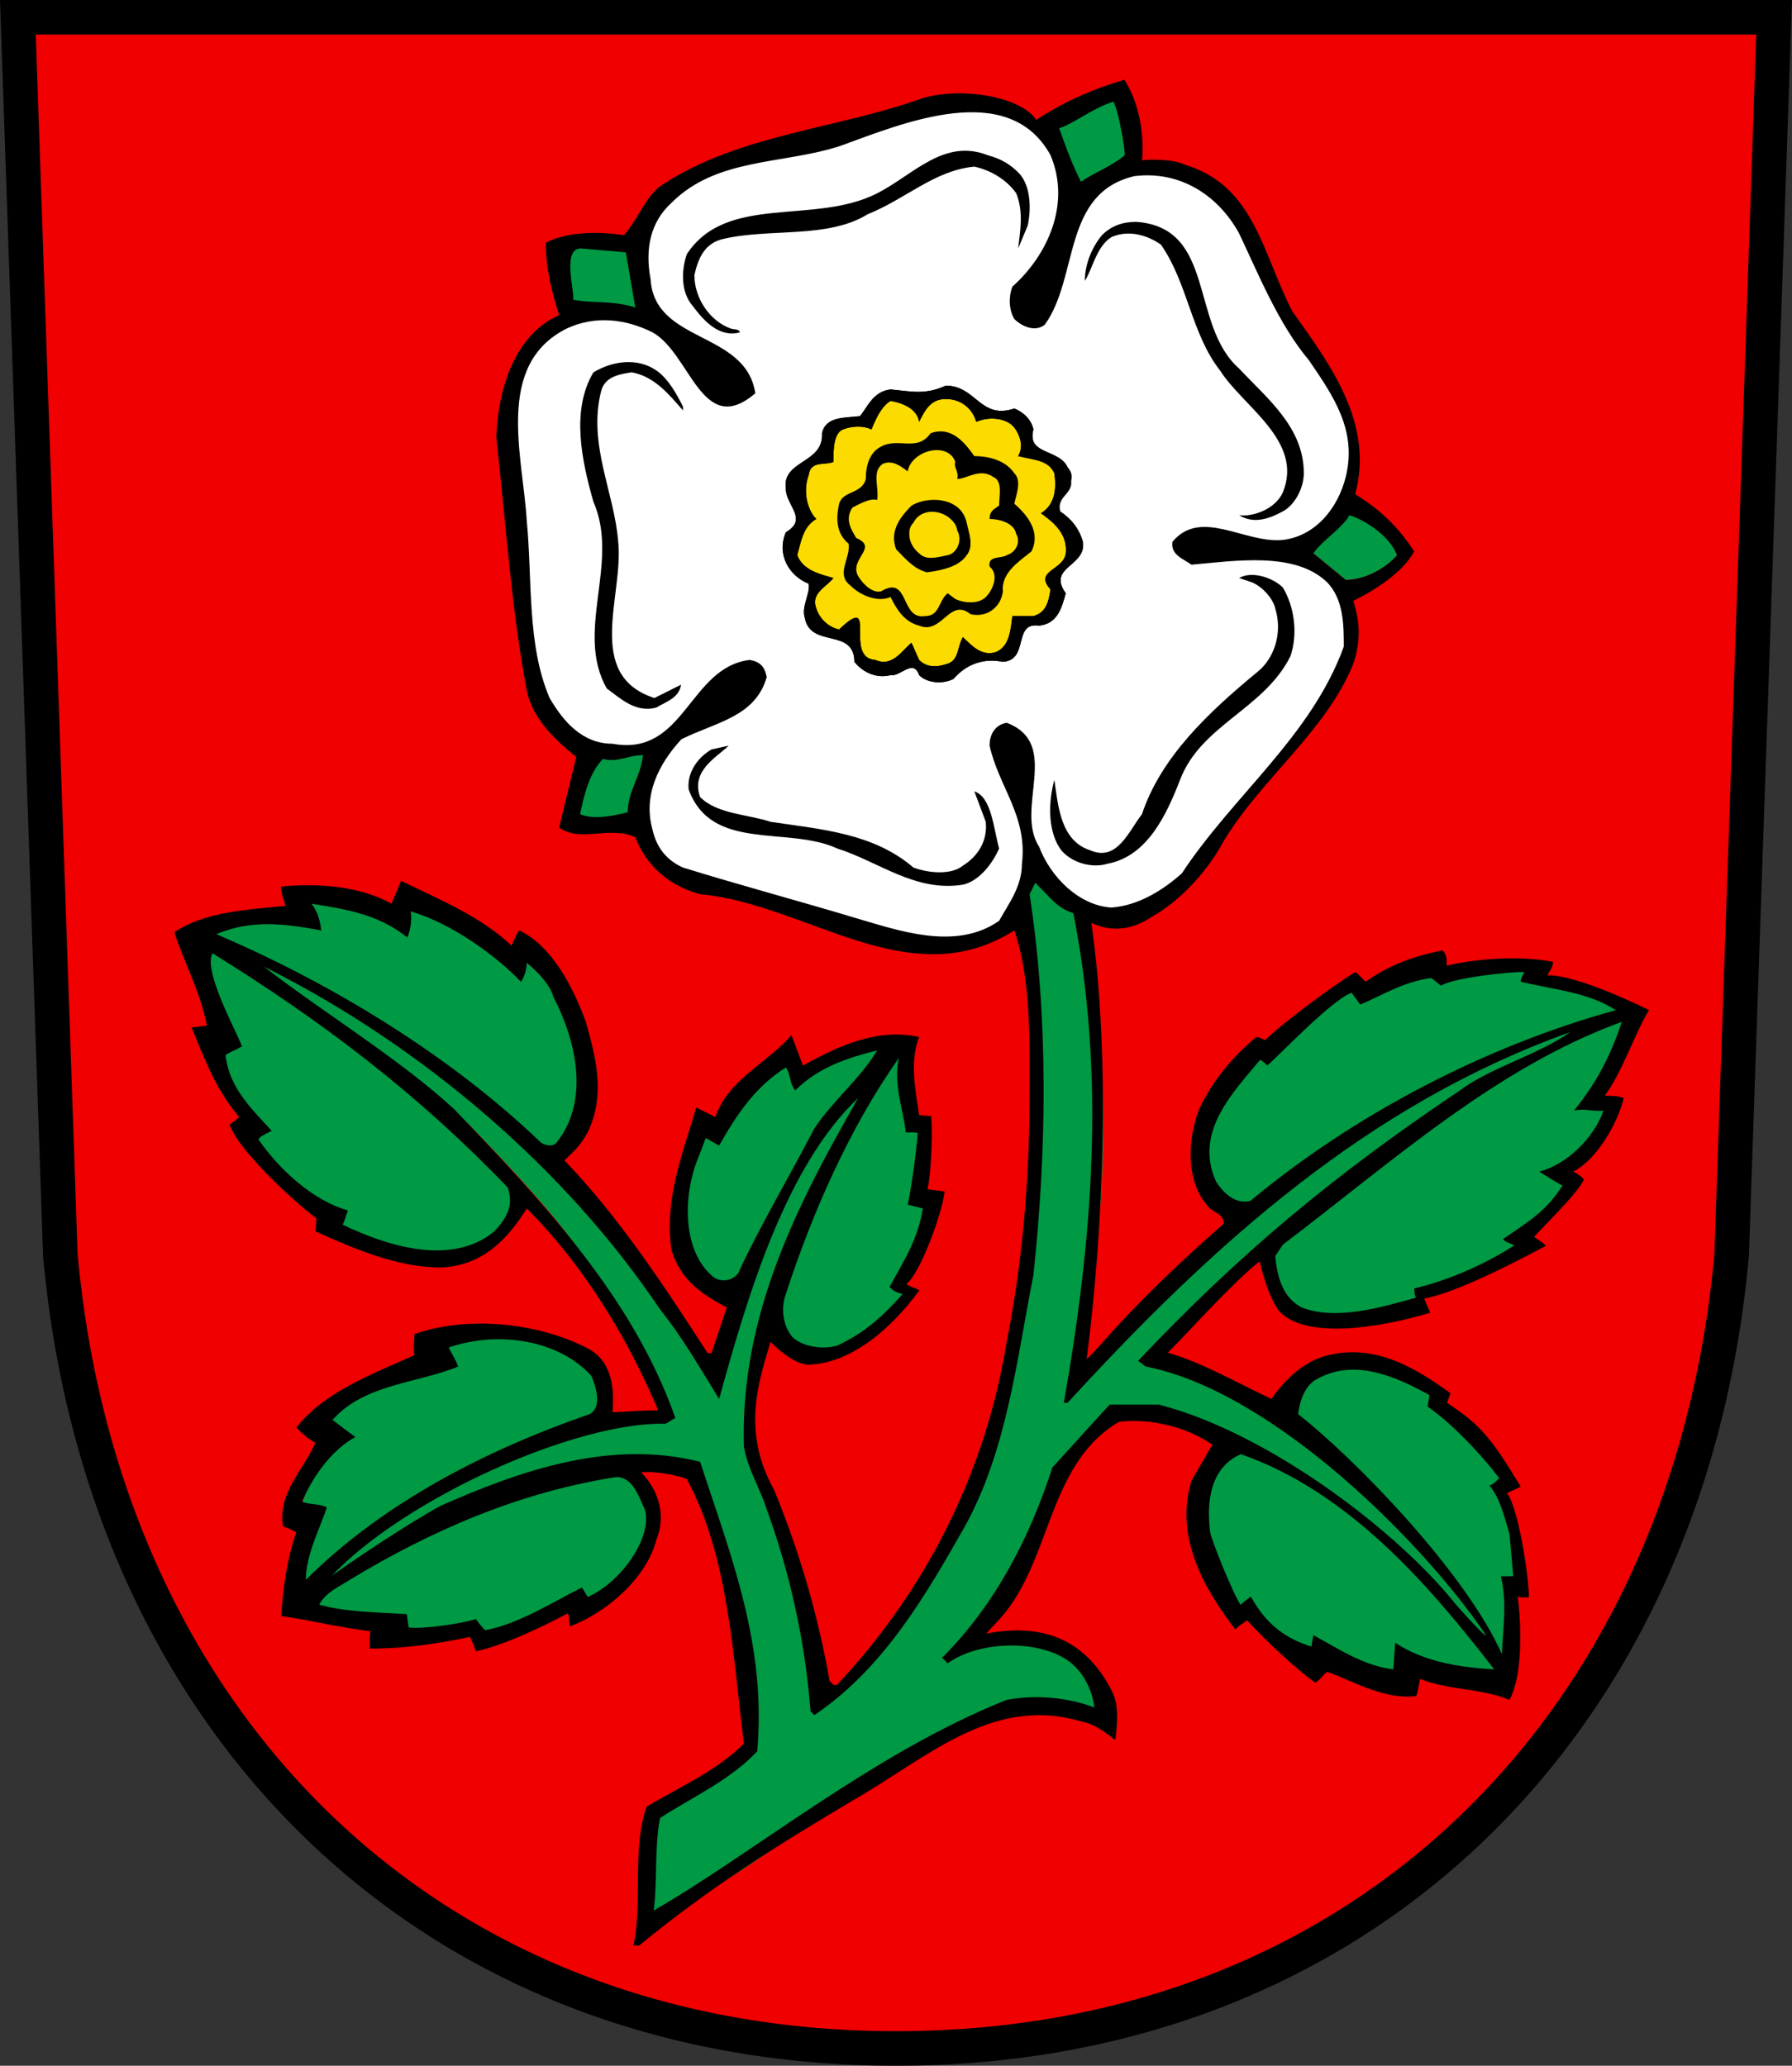 <?xml version="1.0" encoding="UTF-8"?>
<svg width="622.24" height="717.23" version="1.1" xmlns="http://www.w3.org/2000/svg">
 <rect width="100%" height="100%" fill="#333333" stroke="none"/>
 <path d="m6.21 6h609.82l-14.755 429.83c-14.754 162.29-127.87 275.4-290.16 275.4s-275.4-113.11-290.16-275.4z" fill="#f00000"/>
 <path d="m386.81 32.775c-11.353 3.305-12.215 2.951-16.559 9.605-10.58 4.629 1.317 17.408-6e-3 25.344l11.883-4.861c4.629-3.306 8.139 0.891 10.025-7.123 0.661-2.645-4.021-20.32-5.344-22.965zm-189.64 53.307c-2.298 5.771-3.314 8.763-1.153 12.228 0.275 10.453 18.506 10.595 29.063 11.162-3.242-13.896-7.776-21.871-7.776-21.871l-9.549-3.225c-3.51 0.085-7.861-0.938-10.585 1.705zm271.5 90.518c-2.645 4.629-9.999 10.855-12.645 15.484l11.242 9.258c6.613 0 13.886-3.967 17.854-8.596-2.645-6.613-9.838-14.163-16.451-16.146zm-262.63 81.791c-4.629 4.629-5.572 18.682-6.894 25.295 4.629 1.984 16.478 7.139 21.523 0.359 0-7.274 10.624-16.986 7.475-25.043-4.092-0.038-18.515 0.189-22.104-0.611zm153.57 42.104-1.602 0.916-2.941 10.201c4.796 65.406 2.267 86.296 1.332 130.81-15.006 57.308-20.195 106.1-72.383 151.12-1.984-24.467-7.644-46.705-14.918-69.189-2.645-7.274-6.892-13.238-8.215-20.512-0.397-13.702 1.446-27.435 4.547-40.986l6.121-0.82c0.398 0.929 0.892 1.779 1.576 2.463l3.59 3.564c3.968 3.306 17.719 3.375 37.962-17.344-1.201-3.226-1.028-5.835-0.686-7.506 5.29-7.935 8.294-15.248 7.633-26.49l-2.827-4.374c2.208-12.024 3.204-17.055 4.009-19.526-0.487-2.139-4.75-1.831-6.944-1.129-0.661-7.274 0.164-19.795-1.82-27.73l-4.83 5.348c-0.792 1.127-1.517 2.28-2.287 3.416l-4.375-1.135c2.715-2.768 5.202-5.556 6.934-8.441-10.58 2.645-23.682 1.441-31.617 9.377-2.645-1.984-0.558-4.801-3.203-6.123-10.58 6.613-19.816 16.22-25.768 26.801l-5.373 0.373-3.783 12.129c-3.968 12.564-2.869 31.44 7.711 40.037 1.283 0.855 3.77 0.115 6.094-1.016l2.766 6.394c-3.322 9.166-6.007 18.793-7.414 29.443-6.721-10.337-13.129-22.964-21.064-32.883-11.407-17.227-23.982-32.327-37.791-45.836 1.619-2.191 3.154-4.539 3.449-5.426 11.903-15.209 15.278-27.706 6.682-42.254-1.323-4.629-13.953-17.249-17.26-19.895-1.984 1.323-3-0.465-1.977 6.611-10.58-10.58-9.922-14.115-22.486-21.389l-17.1-8.459c-0.661 3.306-1.083 4.827-1.744 8.795-10.58-7.935-23.264-7.354-35.828-9.338 5.799 5.089 1.399 7.471 7.725 12.529l-19.594-5.102c-5.952 1.323-17.139 0.315-20.445 5.606 2.755 3.948 5.553 7.571 8.369 10.965-2.224-1.406-4.457-2.811-6.689-4.197-3.306 5.952 1.981 12.567 3.965 19.18-0.661 7.274 3.648 5.354-1.417 14.745 1.323 11.242 5.207 22.26 12.481 29.534-1.984 1.322 4.554 6.127 5.877 10.094 7.935 10.58 7.564 10.806 19.467 14.774-0.661 1.984 1.244 5.082 3.889 7.066 15.209 7.935 41.389 16.958 55.938 3.732 1.984-3.968 6.432-10.997 6.432-16.287-10.893-11.355-22.549-21.992-34.73-32.057 5.877 2.825 11.608 5.616 17.139 8.654 29.04 30.289 49.631 51.864 63.764 92.334l5.762 9.48c-8.522-0.348-17.631 0.665-26.775 2.557l-0.193-2.453c4.629-3.306 4.707-10.682 3.385-13.988-10.58-12.564-35.606-18.503-52.799-13.213-1.984 3.306-12.522 6.096-11.199 9.402-14.548 5.952-23.385 5.686-34.627 18.25-1.323 5.29 2.008 7.235 3.992 10.541-8.597 4.629-5.295 11.488-8.602 19.424 1.323 3.306 2.278 2.398 4.262 3.721-2.412 10.023-4.451 20.799-5.426 30.287 8.491 2.188 18.509 5.514 26.736 5.695 6.723 2.503 7.705 5.045 8.51 6.484 10.58 1.323 11.522-0.397 28.272-1.265 11.242-1.984 9.055-1.234 18.974-6.524 9.768-5.557 17.115-5.925 18.068-3.912 12.564-5.29 20.284-12.56 20.691-33.607-1.323-3.307-5.699-10.797-11.65-10.797-2.292 0.359-4.557 0.762-6.818 1.188l-0.504-6.135c10.296-1.423 23.89-1.095 35.613 2.08 10.58 31.741 12.385 36.242 21.305 98.756-12.933 7.713-27.343 16.145-33.723 23.145-1.984 9.258-6.013 23.353-7.336 32.611 3.306 6.613 9.945 0.954 16.598-3.514 38.354-19.177 70.095-54.877 113.08-68.104 10.58-1.984 21.819-0.672 30.416 2.635-1.323-6.613-6.072-16.727-12.023-20.033-15.399-8.755-28.684-5.832-38.555-1.33 18.516-18.516 28.761-38.149 36.035-61.955l19.838-21.814h17.191c9.848 5.043 10.913 5.8 21.725 12.125-5.952 7.935-12.131 22.173-10.148 32.092 3.968 7.935 5.588 19.464 14.185 23.432 6.137 5.152 17.202 14.807 21.237 16.054l9.288 3.381c8.597 4.629 13.361 5.288 23.942 6.61l4.713-4.64c9.919 5.952 20.283 3.696 32.848 4.357 4.619-4.485 1.026-34.322 4.682-35.191-0.885-13.188-5.118-30.114-5.15-37.35-5.29-8.597-11.272-14.128-19.869-20.08l-3.558-6.989c-11.188-9.098-13.488-7.816-28.002-10.242-4.152-0.093-10.417 2.7-14.343 4.766-4.629 1.984-11.169 3.401-11.83 8.691 1.532 4.313-37.203-14.818-44.717-15.401 12.925-13.657 25.853-23.823 39.262-35.02 1.958 6.628 6.503 16.675 12.503 19.675 11.903 4.629 27.956-0.013 39.859-3.316 3.306 0.661 1.992-3.961 0.67-5.283 11.242-2.645 24.359-5.609 34.279-12.884-1.323-1.984 7.429-5.717 5.445-7.7 7.935-5.952 6.555-6.527 12.506-15.785-1.984-1.984-3.01-3.016-7.93-3.965 9.919-2.645 19.794-13.492 23.762-22.75-4.761-0.345-6.645-0.835-8.258-0.863 7.383-9.227 7.633-15.628 11.955-26.293 1.007-0.3 1.992-0.61 3.008-0.904l-7.709-9.971c-9.258-4.629-23.871-8.37-35.113-9.693-7.186-0.525-13.547 0.059-23.744 2.421l-3.307-2.648c-10.303 3.732-18.332 3.525-26.268 6.17-6.714 3.827-11.172 6.753-17.373 11.021-5.952 3.306-8.136 5.819-15.873 11.25-9.258 11.242-27.376 26.744-18.779 43.938 2.069 2.587 4.971 11.109 8.666 14.078-19.869 18.876-38.152 38.15-52.309 53.006 9.919-56.209 12.047-102.4 0.803-159.93-5.952-1.984-10.598-12.704-15.889-15.35z" fill="#094"/>
 <g transform="matrix(6.613 0 0 6.613 25.767 -290.39)">
  <path d="m47.584 49.162c-0.548-0.049-1.104-0.034-1.658 0.023-2.201 0.227-4.404 1.123-6.004 1.773-1.388 0.461-2.982 0.613-4.586 0.949-1.597 0.335-3.231 0.884-4.568 2.207-1.324 1.107-1.647 2.894-1.332 4.637 0.058 0.8 0.383 1.429 0.799 1.943-1.447-0.565-3.143-0.874-4.785-0.107-0.006 0.003-0.012 0.005-0.018 0.008-2.159 1.079-2.879 3.126-2.959 5.123-0.08 1.997 0.356 4.074 0.451 5.686 4.73e-4 0.01 0.001 0.02 2e-3 0.029 0.292 3.017 0.062 6.479 1.248 9.498 0.02 0.049 0.045 0.097 0.074 0.141 0.416 0.624 0.901 1.283 1.547 1.812 0.631 0.517 1.419 0.692 2.374 0.71 1.939-0.31 2.438-0.34 2.438-0.34s-1.321 2.868-0.966 4.466c0.25 1.127 1.015 2.015 1.992 2.504 0.036 0.018 0.073 0.033 0.111 0.045 2.934 0.911 5.929 1.608 8.887 2.594 9e-3 0.003 0.018 0.007 0.027 0.01 1.179 0.344 2.563 0.485 4.004 0.661s2.141 0.369 3.481-0.563c0.093-0.065 1.015-0.149 1.07-0.248 0.412-0.741 1.052-1.708 1.195-2.963 0.842 1.397 2.216 2.541 3.914 2.641 0.031 0.002 0.061 0.002 0.092 0 1.736-0.116 3.09-1.037 4.146-1.988 0.05-0.045 1.018-1.965 1.054-2.022 2.497-3.938 4.489-5.239 7.647-10.177-0.231-1.097 0.051-0.208 0.043-0.314-0.046-0.556-0.288-1.278-0.403-1.963-0.114-0.683-0.125-1.37-0.74-1.921-0.628-0.588-1.392-0.891-2.191-1.09 0.832-0.229 1.536-0.665 2.025-1.25 0.596-0.712 0.841-1.542 1.194-2.299 0.038-0.081 0.208-0.168 0.215-0.258-0.387-2.789-0.362-2.004-2.25-6.965-2.592-2.546-2.984-4.516-3.724-6.131-0.886-0.897-1.149-1.475-1.165-1.5-0.852-0.576-1.853-1.354-4.339-1.739-0.028 0.004-0.509-0.25-0.537-0.243-1.066 0.259-1.877 0.809-2.441 1.498-1.632 3.315-0.42-0.492-1.1-2.166-0.012-0.028-0.026-0.054-0.041-0.08 1.488 0.62-1.826-1.393-4.223-2.629zm-20.746 15.148c-0.003 0.016-7.46e-4 0.029-0.004 0.045-7.23e-4 0.005-0.005 0.008-0.006 0.014zm18.842 0.908c1.228 0.604 2.048 1.186 3.394 1.318l-0.203-0.049c0.273 0.109 0.39 0.165 0.367 0.145l2e-3 -0.16c-0.102 0.544 0.018 1.103 0.32 1.455 0.303 0.352 0.653 0.482 0.908 0.59 0.255 0.108 0.433 0.195 0.492 0.246s0.068 0.017 0.068 0.219c-8.2e-5 0.094 0.018 0.188 0.053 0.275 0.145 0.362 0.108 0.231 0.035 0.41s-0.265 0.776-0.049 1.353c0.047 0.126 0.127 0.237 0.232 0.32 0.261 0.209 0.364 0.587 0.551 1.24 0.012 0.094 0.012 0.117-0.055 0.209-0.074 0.103-0.245 0.253-0.459 0.455s-0.503 0.48-0.613 0.947c-0.068 0.29 0.116 0.593 0.23 0.895-0.08 0.256-0.158 0.462-0.18 0.488-0.026 0.031 0.01 0.057-0.311 0.057l0.049 2e-3c-0.521-0.035-1.068 0.159-1.346 0.531s-0.295 0.722-0.328 0.963c-0.031 0.229-0.067 0.356-0.07 0.367l0.125 0.006c-1.408-0.256-2.521 0.538-3.289 1.416l0.178-0.148c-0.196 0.118-0.451 0.075-0.623-0.098l0.178 0.291c-0.121-0.363-0.413-0.726-0.785-0.852-0.372-0.126-0.675-0.051-0.9 0.014-0.451 0.13-0.785 0.205-0.678 0.223-0.1-0.017-0.202-0.013-0.301 0.012-0.232 0.058-0.354 0.028-0.51-0.053-0.156-0.081-0.332-0.241-0.494-0.443l0.16 0.42c-0.034-0.581-0.325-1.12-0.732-1.375s-0.79-0.278-1.076-0.314c-0.286-0.037-0.483-0.081-0.547-0.117-0.064-0.036-0.084-8e-3 -0.131-0.271-0.006-0.036-0.016-0.071-0.027-0.105-0.019-0.056-0.013-0.186 0.072-0.459s0.25-0.638 0.25-1.137c1.23e-4 -0.304-0.185-0.577-0.467-0.689-0.436-0.175-0.634-0.345-0.682-0.43s-0.095-0.224 0.107-0.711c0.022-0.052 0.037-0.106 0.047-0.162 0.227-1.349-0.143-2.183-0.143-2.893 1.84e-4 -0.033-0.002-0.065-0.006-0.098-0.028-0.212-0.004-0.233 0.062-0.322 0.067-0.09 0.232-0.226 0.471-0.396s0.548-0.379 0.812-0.729c0.265-0.349 0.443-0.857 0.408-1.414l-0.016 0.207c0.043-0.193-0.015-0.11 0.193-0.154s0.616-0.027 1.059-0.027c0.226-1.1e-5 0.439-0.103 0.58-0.279 0.295-0.369 0.422-0.699 0.543-0.869 0.113-0.158 0.146-0.184 0.346-0.211 0.875 0.159 1.738 0.217 2.725-0.107zm-5.49 22.436 0.086 0.033c-0.006-3e-3 -0.013-0.003-0.02-0.006-0.024-0.008-0.042-0.02-0.066-0.027zm9.68 1.066c0.011 0.03 0.033 0.056 0.045 0.086 0.004 0.007 0.002 0.015 0.006 0.021zm0.637 0.641-0.006 0.088c0.002-0.02-0.004-0.035-2e-3 -0.055 1.23e-4 -0.013 0.008-0.02 0.008-0.033zm-3.51 0.502-0.07 0.045c0.015-0.008 0.019-0.025 0.033-0.033 0.012-8e-3 0.026-0.004 0.037-0.012z" clip-rule="evenodd" fill="#fff" fill-rule="evenodd"/>
  <path d="m45.863 64.693a0.268 0.268 0 0 0-0.033 2e-3c-0.45 0.056-0.794 0.239-1.043 0.488-0.123 0.123-0.188 0.28-0.277 0.422-0.127-0.183-0.287-0.339-0.469-0.449-0.331-0.202-0.708-0.305-1.031-0.359a0.268 0.268 0 0 0-0.145 0.016c-0.57 0.228-0.905 0.842-1.066 1.445-0.45-0.133-0.963-0.134-1.434 0.055-0.378 0.151-0.532 0.534-0.602 0.896-0.055 0.285-0.051 0.565-0.053 0.826-0.167 0.031-0.355 0.039-0.6 0.088-0.154 0.031-0.324 0.093-0.461 0.23-0.136 0.136-0.219 0.331-0.25 0.568-0.27 0.852-0.152 1.744 0.297 2.301-0.603 0.495-0.807 1.263-0.898 1.9a0.268 0.268 0 0 0 0.016 0.131c0.18 0.479 0.555 0.76 0.938 0.938 0.259 0.12 0.504 0.196 0.75 0.281-0.133 0.136-0.251 0.256-0.41 0.434-0.125 0.139-0.246 0.298-0.311 0.496-0.064 0.197-0.059 0.433 0.037 0.66 0.235 0.585 0.759 1.133 1.393 1.26a0.268 0.268 0 0 0 0.232-0.062c0.255-0.231 0.445-0.375 0.566-0.443 0.027-0.015 0.049-0.024 0.066-0.031 0.014 0.077 0.02 0.209 0.02 0.363 4.7e-5 0.312-0.021 0.708 0.094 1.074 0.058 0.183 0.157 0.366 0.324 0.5 0.154 0.123 0.366 0.179 0.6 0.189 0.515 0.201 1.002 0.062 1.346-0.186 0.232-0.167 0.363-0.335 0.518-0.506l0.244 0.549a0.268 0.268 0 0 0 0.055 0.08c0.239 0.239 0.533 0.372 0.838 0.402s0.614-0.03 0.936-0.137c0.393-0.131 0.585-0.466 0.682-0.758 0.057-0.171 0.105-0.299 0.152-0.445 0.166 0.156 0.322 0.324 0.521 0.441 0.318 0.187 0.712 0.285 1.135 0.164a0.268 0.268 0 0 0 0.02-0.008c0.491-0.184 0.748-0.603 0.873-1.008 0.098-0.315 0.119-0.596 0.152-0.854l0.959 0.08a0.268 0.268 0 0 0 0.189-0.059c0.558-0.446 0.789-1.031 0.895-1.664a0.268 0.268 0 0 0-0.057-0.215c-0.202-0.246-0.219-0.372-0.211-0.424 0.008-0.051 0.057-0.118 0.189-0.217 0.132-0.099 0.322-0.21 0.5-0.369s0.347-0.388 0.381-0.691a0.268 0.268 0 0 0 0-2e-3c0.057-0.567-0.12-1.046-0.4-1.424-0.215-0.29-0.486-0.519-0.762-0.729 0.273-0.263 0.469-0.566 0.545-0.889 0.1-0.427 0.07-0.857 0.018-1.223a0.268 0.268 0 0 0-0.02-0.068c-0.186-0.435-0.567-0.683-0.957-0.822-0.281-0.1-0.558-0.131-0.83-0.172 0.157-0.521 0.025-1.083-0.359-1.477-0.463-0.567-1.312-0.669-2.057-0.439-0.312-0.687-1.004-1.152-1.744-1.152z" fill="#fcdb00"/>
  <g clip-rule="evenodd" fill-rule="evenodd">
   <path d="m47.264 52.66c0.9 0.2 1.7 0.7 2.2 1.4 0.4 1 0.2 2 0.1 2.9l0.5-1.2c0.2-0.9 0.16-2.156-0.5-2.8-0.333-0.324-0.773-0.679-1.6-0.9-2.3-0.9-3.896 1.029-5.8 2-3.314 1.69-7.9 0-10 3.2-0.3 0.9-0.3 2 0.3 2.7 0.6 0.8 1.4 1.7 2.5 1.4-0.1-0.2-0.258-0.127-0.5-0.2-1.1-0.4-1.9-1.6-1.9-2.8 0.2-0.9 0.541-1.674 1.5-1.9 2.465-0.58 5.5 0 7.6-1.3 2-0.8 3.5-2.3 5.6-2.5"/>
   <path d="m57.064 56.76c1.4 2 1.6 4.7 3.1 6.6 1.2 1.9 4.4 3.7 3.3 6.4-0.4 0.9-1.6 1.3-2.3 1.2 0.8 0.5 1.636 0.158 2.3-0.2s1.1-1.272 1.1-2c0-2.408-1.9-3.9-3.4-5.5-2.6-2.3-1.2-7.4-5.4-7.7-0.7 0-1.3 0.2-1.8 0.7-0.5 0.6-0.9 1.5-0.9 2.4 0.4-0.6 0.6-1.8 1.4-2.3 0.9-0.4 1.9-0.1 2.6 0.4"/>
   <path d="m27.264 63.46c-1.2 2-0.6 4.7 0 6.8 1.4 3.2-1 6.8 0.7 9.8 0.7 0.5 1.5 1.3 2.6 1 0.5-0.3 1.2-0.5 1.3-1.2l-1.4 0.7c-3.7-1.2-1.6-5.4-1.9-8.2-0.2-2.6-1.6-5.1-0.9-7.9 0.2-0.8 1-0.9 1.6-1 1.2 0.2 2 1.2 2.7 2v-0.2c-0.3-0.6-0.756-1.458-1.4-1.9-0.996-0.685-2.3-0.5-3.3 0.1"/>
   <path d="m49.264 76.26c-0.1 0.6-0.1 1.6-0.9 1.9-0.7 0.2-1.2-0.3-1.7-0.8-0.3 0.5-0.2 1.2-0.8 1.4s-1.1 0.2-1.5-0.2l-0.4-0.9c-0.5 0.4-1 1.3-1.9 0.9-1.7-0.1 0.2-3.6-1.9-1.6-0.5-0.1-1-0.5-1.2-1.1-0.3-0.8 0.5-1.1 0.9-1.6-0.7-0.2-1.6-0.4-1.9-1.2 0.2-0.7 0.3-1.5 1-1.9-0.5-0.5-0.7-1.5-0.4-2.3 0.1-0.8 0.9-0.5 1.3-0.7 0-0.6 0-1.5 0.5-1.7s1.1-0.2 1.5 0c0.2-0.5 0.5-1.2 1-1.5 0.6 0.1 1.4 0.4 1.5 1.1 0.3-0.6 0.6-1.2 1.4-1.2s1.4 0.5 1.6 1.2c0.7-0.3 1.6-0.2 2 0.3 0.3 0.4 0.5 1 0.2 1.5 0.8 0.2 1.6 0.2 1.9 0.9 0.1 0.7 0.1 1.6-0.7 2.1 0.7 0.5 1.4 1.1 1.3 2.1-0.1 0.9-1.7 0.9-0.8 1.9-0.1 0.6-0.2 1.2-0.9 1.4zm2.8-1.2c-1-1.4 1.1-1.4 0.9-2.7-0.2-0.7-0.6-1.2-1.2-1.6-0.2-0.9 0.9-0.9 0.5-1.9-0.1-1.5-2.3-0.9-1.9-2.4-0.1-0.5-0.5-0.9-1-1.1-1.8 0.6-2-1.2-3.6-1.2-1.1 0.5-1.8 0.3-2.9 0.2-0.9 0.1-1.2 0.9-1.6 1.4-0.8 0.1-1.8 0-2 0.9 0.1 1.6-2.1 1.4-1.9 2.9 0 0.9 1.2 1.6 0 2.3-0.5 1.2 0.2 2.3 1.2 2.7 0.1 0.5-0.4 1.2-0.2 1.8 0.3 1.6 2.6 0.5 2.6 2.3 0.4 0.5 1.1 0.9 1.9 0.7 0.5 0.1 1.2-0.9 1.5 0 0.4 0.4 1.2 0.5 1.8 0.2 0.7-0.8 1.6-1.1 2.6-0.9 1.4-0.1 0.5-2.1 1.9-1.9 1-0.1 1.2-1 1.4-1.7z"/>
   <path d="m46.864 72.96c-0.4 0.6-1.3 0.9-2.1 0.9-0.7-0.2-1.1-0.6-1.6-1.2-0.4-0.9 0.3-1.7 0.8-2.3 0.9-0.5 2.6-0.5 2.9 0.8 0 0.6 0.4 1.3 0 1.8m1.3-2c0-0.4 0.2-0.5 0.5-0.7 0-0.5 0.2-1.2-0.3-1.5-0.6-0.5-1.3 0.1-1.9 0.1 0.283-1.658-2.275-1.626-2.6-0.4-0.4-0.3-0.8-0.5-1.3-0.4-0.6 0.5-0.2 1.2-0.3 1.9-0.5-0.2-0.9 0.2-1.3 0.4-0.5 0.5-0.2 1.1 0.2 1.6 1.2 0.5-0.5 1.2 0.1 2 0.2 0.5 0.8 0.9 1.2 0.8 1.5-0.9 0.9 1.6 2.3 1.3 0.9 0.1 0.8-0.8 1.2-1.2l0.4 0.3c0.4 0.2 1.2 0.3 1.6-0.1s0.7-1.2 0.2-1.6c-0.2-0.4 0.5-0.3 0.8-0.4 0.5-0.2 0.599-0.792 0.567-1.313 0-0.7-0.867-0.787-1.367-0.787" fill="#fcdb00"/>
   <path d="m45.154 70.156c-0.449-5.86e-4 -0.889 0.117-1.19 0.305-0.5 0.5-1.201 1.299-0.801 2.299 0.5 0.5 0.9 1.001 1.6 1.201 0.8-0.1 1.7-0.3 2.1-0.9 0.4-0.5 0.1-1.201 0-1.701-0.188-0.875-0.96-1.202-1.709-1.203zm-0.104 0.625c0.377 0.002 0.767 0.163 1.027 0.438 0.157 0.151 0.262 0.335 0.285 0.541 0.3 0.5 0 1.201-0.5 1.301-0.262 0.052-0.551 0.13-0.824 0.137-0.021 1e-3 -0.04 0.002-0.061 2e-3 -0.003-4.6e-5 -0.005 6.1e-5 -0.008 0-0.191 8.1e-5 -0.368-0.043-0.529-0.17-3.84e-4 -2.97e-4 -0.002 2.98e-4 -2e-3 0-0.026-0.02-0.051-0.043-0.076-0.068-0.33-0.264-0.53-0.661-0.512-1.043-0.005-0.211 0.061-0.407 0.213-0.559 0.203-0.406 0.588-0.58 0.986-0.578z"/>
   <path d="m53.364 88.56c-1.6-0.5-1.7-2.4-1.9-3.7-0.3 1.1-0.36 2.552 0.26 3.545 0.414 0.662 1.54 1.155 2.54 0.855 2.1-0.4 3.1-2.6 3.8-4.4 1.1-2.9 4.4-3.7 5.8-6.5 0.4-1.2 0.2-2.6-0.4-3.6-0.5-0.5-1.6-0.9-2.3-0.5l0.6 0.2c0.6 0.2 1.2 0.9 1.3 1.4 0.4 1.3-0.065 2.612-0.9 3.3-2.612 2.151-5.1 4.5-6.1 7.5-0.7 0.9-1.3 2.5-2.7 1.9"/>
   <path d="m47.264 85.46 0.6 1.6c0.1 1-0.4 1.8-1.2 2.3-0.6 0.5-1.8 0.4-2.6 0.1-2.1-1.8-4.8-2-7.5-2.4-1.2-0.4-2.8-0.4-3.7-1.3-0.5-1.4 0.9-2.1 1.5-2.7l-0.9 0.2c-0.7 0.4-1.3 1.2-1.2 2.1 1.2 3.3 5.2 1.9 7.8 3.1 2.2 0.7 4.1 2.3 6.6 1.9 0.9-0.2 1.6-1.2 1.9-1.9-0.3-1.1-0.4-2.7-1.3-3"/>
   <path d="m7.264 93.96c5.8 3.6 10.8 7.4 15.5 12.3 0.336 0.994-0.09 1.629-0.7 2.3-2.3 1.9-5.773 0.703-7.967-0.347 0.098-0.188 0.167-0.453 0.267-0.753-1.8-0.5-3.594-2.13-4.694-3.73 0.12-0.168 0.3-0.247 0.7-0.447-1.1-1.2-2.224-2.263-2.424-3.962 0.029-0.09 0.627-0.318 0.866-0.476-0.4-1-2.049-3.984-1.549-4.884zm5.7-1.2c-0.06-0.759-0.352-1.201-0.5-1.4 1.9 0.3 3.531 0.574 5.031 1.774 0.2-0.5 0.233-1.03 0.169-1.374 2.183 0.638 4.503 2.35 5.8 3.7 0.164-0.236 0.299-0.667 0.3-1 0.5 0.4 1.2 1.1 1.4 1.8 1.2 2.3 1.9 5.4 0.2 7.6-0.2 0.3-0.7 0.2-0.9 0-4.7-4.5-10.9-8.3-17-10.9 1.812-0.767 3.506-0.569 5.5-0.2zm17.8 19.9c1.2 1.5 2.062 3.033 3.1 4.7 1.527-5.556 3.533-12.241 7.3-15.8-3.2 5.6-6.2 11.4-6 18.3 0.2 1.2 0.9 2.3 1.2 3.3 1.2 3.3 2 6.8 2.3 10.6l0.2 0.2c3.7-2.5 5.9-6.4 7.9-9.9 2.2-4 2.7-8.6 3.6-13.2 0.7-6.5 0.8-13.5-0.2-20l0.3-0.6c0.799 0.766 1.1 1.3 2 1.6 1.7 8.6 1 17.2-0.5 25.7h0.2c7.7-8.4 15.79-15.662 26.39-19.462-1.628 1.174-4.19 1.862-5.79 3.062-6.7 4.5-11.6 8.6-16.9 14.2l0.4 0.3c6.7 1.3 14.67 9.336 17.878 14.127-0.171-0.012-1.609-1.653-1.609-1.653-2.997-3.768-9.77-8.974-15.57-10.474h-2.6l-3 3.3c-1.2 3.7-3 7.2-5.8 10 0.073 0.03 0.188 0.171 0.297 0.285 1.5-1.1 4.403-1.285 6.103-0.285 0.9 0.5 1.5 1.6 1.6 2.6-1.3-0.5-3-0.7-4.6-0.4-6.96 2.762-13.494 8.186-18.536 11.058 0.2-1.4 0.036-3.458 0.336-4.858 1.7-1.1 3.7-2 5.1-3.5 0.5-5.6-1.4-10.3-3-15.2-4.8-1.2-9.5 0.5-13.6 2.3-1.5 0.8-4.339 2.684-5.739 3.684 3.87-4.076 12.803-8.096 17.539-7.984l0.5-0.3c-2.2-6.3-7-11.4-11.6-16.2-2.8-2.6-6.909-5.102-10.009-7.502 8.4 4.2 15.909 10.702 20.809 18.002zm2.8-1.7c-1.6-1.3-1.6-4.1-0.9-6l0.5-1.3 0.7 0.4c0.9-1.6 1.9-3.1 3.5-4.1 0.227 0.202 0.2 0.9 0.5 1.2 1.2-1.2 2.7-1.7 4.3-2.1-0.9 1.5-2.3 2.6-3.3 4.1-1.3 2.5-2.9 5.2-4 7.6-0.3 0.4-0.9 0.5-1.3 0.2zm9.739-11.509c-0.319 1.384 0.26 2.809 0.36 3.909 0.229 0.023 0.293-0.019 0.631 0.03-0.054 0.833-0.374 3.18-0.531 3.77l0.8 0.2c-0.284 1.706-1.048 2.819-1.748 4.119 0.247 0.26 0.34 0.274 0.687 0.373-1.021 1.133-1.939 2.009-3.439 2.709-0.7 0.2-1.7 0.1-2.3-0.4-0.5-0.5-0.7-1.5-0.4-2.3 1.4-4.3 3.34-8.709 5.939-12.409zm5.66-17.591c-0.6 0.1-0.9 0.6-0.9 1.2 0.5 2.2 2 3.7 1.7 6.2 0 1.2-0.7 2.1-1.2 3-2.3 1.6-5.3 0.5-7.7-0.2-3-0.9-6-1.7-8.9-2.6-0.9-0.4-1.4-1.1-1.6-2-0.5-1.8 0.32-3.435 1.52-4.735 1.8-0.9 3.88-1.165 4.48-3.265-0.1-0.5-0.3-0.8-0.9-0.9-3.2 0.4-3.4 5.1-7.2 4.4-1.6 0-2.6-1.2-3.3-2.4-1.2-2.8-0.9-6.2-1.2-9.3-0.2-3.4-1.7-8.2 2.1-10.1 1.5-0.7 3.1-0.5 4.5 0.2 2 1.1 2.6 5.6 5.4 3.2-0.5-3.3-5.3-2.6-5.5-6-0.3-1.6 0-3 1.1-4 2.4-2.4 5.9-2 8.9-3 3.3-1.2 8.8-3.5 11 0.5 1.1 2.6-0.2 5.3-2 6.9-0.2 0.5-0.2 1.2 0.1 1.7 0.4 0.4 1.1 0.7 1.6 0.3 1.8-2.5 0.9-6.9 4.7-7.8 2.4-0.3 4.4 1 5.5 3 1 2.1 2.069 4.766 3.669 6.666 1.3 1.9 2.539 3.701 1.931 6.134-0.412 1.649-1.6 3.1-3.3 3.3-2 0.2-4.3-1.7-5.8 0.1-0.1 0.7 0.6 0.9 1 1.2 2.3-0.2 5.4-0.7 7.1 0.9 0.9 0.9 0.9 2.3 0.9 3.4-1.7 4.7-5.8 7.8-8.5 11.9-1 0.9-2.3 1.7-3.7 1.8-1.7-0.1-3.2-1.6-3.8-3.2-1.3-2 1.2-5.4-1.7-6.5zm-19.9 4.7c-0.8 0.2-1.8 0.4-2.5 0.1 0.2-1 0.5-2.2 1.2-2.9 0.8 0.2 1.3-0.2 2.1-0.2-0.1 1.1-0.8 1.9-0.8 3zm-2.4-29.6 2.3 0.2 0.5 2.9c-1.2-0.4-2.418-0.206-3.267-0.419 0.1-0.4-0.633-2.781 0.467-2.681zm25.053-6.316c0.7-0.2 1.838-1.102 2.854-1.394 0.286 0.561 0.593 2.41 0.593 2.81-0.7 0.6-1.6 0.9-2.3 1.4-0.512-1.033-0.765-1.752-1.147-2.816zm17.747 22.416c-0.6 0.7-1.7 1.3-2.7 1.3l-1.7-1.4c0.5-0.7 1.5-1.3 1.9-2 0.9 0.3 2.1 1.1 2.5 2.1zm-9.5 32.9c-1.2-2.6 0.9-4.7 2.3-6.4 0.096 0.02 0.229 0.15 0.386 0.289 0.6-0.5 3.394-3.46 4.428-3.814l0.449 0.619c1.2-0.5 2.236-1.194 3.736-1.393l0.5 0.4c0.703-0.417 3.478-0.717 4.354-0.717 0.066 0.061-0.199 0.308-0.154 0.517 1.786 0.412 3.587 0.569 4.984 1.487-6.9 1.9-13.784 5.513-19.184 10.013-0.8 0.2-1.4-0.4-1.8-1zm18.8-3.751c0.744-0.101 0.739 0.055 1.536 0.02-0.5 1.4-1.871 2.799-3.371 3.199 0.604 0.379 0.894 0.554 1.22 0.732-0.9 1.4-1.83 1.912-3.13 2.812 0.2 0.2 0.286 0.152 0.6 0.324-1.583 1.03-3.555 1.864-5.255 2.264 0.02 0.233-0.001 0.301 0.09 0.485-1.8 0.5-4.19 1.215-5.99 0.515-1-0.5-1.3-1.6-1.4-2.7l0.4-0.6c5.8-4.4 11.2-9.3 17.8-11.7-0.6 1.8-1.3 3.149-2.5 4.649zm-13.4 14.051c1.9-1 4-0.1 5.8 0.9l-0.1 0.6c1.3 0.9 2.863 2.563 3.763 3.763-0.124 0.096-0.216 0.271-0.508 0.384 0.564 0.706 0.746 1.554 1.046 2.554l0.2 2.2c-0.2 0-0.351 0.014-0.651 0.014 0.325 1.41 0.119 2.602 0.051 4.086-1.901-4.295-7.794-10.345-10.7-12.6 0.1-0.8 0.4-1.6 1.1-1.9zm4 13.9-0.1 1.4c-1.6-0.2-2.9-1.1-4.2-1.8l-0.1 0.6c-1.3-0.4-2.35-1.112-3.181-2.623-0.589 0.457-0.313 0.231-0.537 0.434-0.274-0.37-1.158-2.438-1.583-3.711-0.256-1.751 0.036-3.53 1.6-4.2 5.7 2 9.9 6.9 13.3 11.3-1.8-0.1-3.7-0.4-5.2-1.4zm-42.4-2.4-0.3-0.5c-1.6 0.8-3.385 1.942-5.085 2.242 0 0-0.256-0.241-0.487-0.588-0.608 0.216-2.728 0.546-3.528 0.446l-0.1-0.7c-1.5-0.1-3.2-0.1-4.6-0.5 0.4-0.7 1-0.9 1.6-1.3 4.3-2.6 8.9-4.6 14-5.4 0.9 0 1.2 1.1 1.5 1.7 0.423 1.417-1.2 3.8-3 4.6zm-15-5c0.5-1.2 1.5-2.7 2.8-3.4-0.709-0.517-0.353-0.262-1.2-0.9 1.7-1.9 4.4-1.9 6.6-2.8-0.2-0.5-0.368-0.714-0.5-1 2.6-0.9 5.8-0.4 7.5 1.5 0.2 0.5 0.6 1.6-0.1 2-5.5 1.9-10.9 4.7-14.9 8.7 0-1.3 0.7-2.6 1.1-3.8-0.3-0.2-0.897-0.139-1.3-0.3zm-5.8-24.9c0.7 1.7 1.3 3.3 2.5 4.7-0.2 0.2-0.353 0.272-0.5 0.4 0.4 1.3 3.459 4.122 4.559 4.922-0.026 0.242-0.018 0.481-0.059 0.678 2 0.9 4.3 1.9 6.6 1.9 2.2-0.1 3.5-1.5 4.5-3.1 3 3 5.3 6.8 6.9 10.6-0.757-2e-3 -1.311 0.05-2.4 0.1 0.1-1.2 0-2.6-1.2-3.3-2.6-1.4-6.4-1.8-9.2-0.8 0 0.4-0.064 0.56 0 1.1-2.2 1-4.7 1.9-6.2 3.8 0.3 0.3 0.6 0.6 1 0.8-0.6 1.4-1.999 2.649-1.7 4.4 0.283 0.067 0.592 0.251 0.7 0.3-0.5 1.4-0.7 3-0.8 4.4 1.5 0.2 2.723 0.542 4.7 0.8-0.072 0.134-0.043 0.708-0.043 0.908 1.191-1e-3 2.898-0.101 5.264-0.618 0.042 0.15 0.156 0.265 0.297 0.76 1.843-0.362 4.825-1.989 4.825-1.989 0.139 0.215 0.025 0.348 0.131 0.676 1.9-0.7 4.026-2.537 4.526-4.537 0.5-1.2 0.186-2.55-0.791-3.541 0.6-0.1 1.891 0.141 2.391 0.341 2.2 4.1 2.4 9.1 3 13.9-1.4 1.4-3.4 2.3-5.1 3.3-0.8 2.2-0.2 5.1-0.7 7.3h0.3c3.737-3.072 7.228-5.245 11.206-7.61 3.905-2.239 7.294-5.49 11.894-4.19 0.9 0.2 1.184 0.489 1.9 1 0.121-0.855 0.2-1.9-0.2-2.6-1.249-2.447-3.351-3.606-6.582-2.977l0.481-0.523c3-3 2.6-8.3 6.5-10.6 1.7-0.2 3.6 0.3 4.9 1.2l-1.1 1.9c-0.9 3 0.7 5.7 2.3 7.8 0.329-0.311 0.346-0.255 0.625-0.478 0.8 0.9 2.583 2.58 3.583 3.28 0.37-0.251 0.43-0.48 0.632-0.571 1.4 0.5 2.96 1.469 4.66 1.269 0.1-0.2 0.131-0.572 0.2-0.9 1.5 0.6 3.3 0.5 4.7 1.1 0.703-1.271 0.629-3.965 0.43-5.426 0.17 0.078 0.331 0.018 0.584 0.059 0.05-0.6-0.468-4.57-1.143-5.485 0.177-0.099 0.52-0.233 0.719-0.345-1.577-2.584-2.068-3.2-3.868-4.4l0.178-0.503c-1.8-1.3-3.9-2.6-6.4-2-1.3 0.3-2.3 1.3-3 2.3-1.931-0.905-3.615-1.901-5.441-2.427 1.3-1.3 3.325-3.601 4.824-4.801 0.227 1.037 0.584 1.975 0.984 2.575 1.4 1.6 5.485 0.884 7.974 0.126-0.019-0.078-0.285-0.585-0.309-0.747 1.7-0.3 4.881-1.966 6.381-2.766-0.23-0.233-0.417-0.315-0.613-0.459 0.1-0.2 2.279-2.252 2.609-3.026-0.124-0.147-0.315-0.288-0.563-0.414 1.204-0.575 2.354-2.56 2.654-3.86-0.378-0.139-0.729-0.106-0.999-0.124 0.888-1.151 1.628-3.39 2.328-4.49 0 0-3.712-1.872-5.346-1.827 0.174-0.297 0.287-0.43 0.308-0.706-1.671-0.335-4.003-0.183-5.59 0.198-6.87e-4 -0.129 0.044-0.587-0.214-0.798-2.262 0.419-3.507 1.265-4.041 1.639-0.194-0.154-0.356-0.394-0.537-0.503-1.27 0.757-4.056 2.863-4.725 3.568-0.139-0.023-0.251-0.141-0.484-0.157-1.3 1.1-2.3 2.3-3 3.8-0.6 1.6-0.7 3.7 0.4 5 0.2 0.4 0.9 0.4 0.9 1-2.3 2-4.6 4.2-6.6 6.5l-0.601 0.617c0.9-7 1.246-15.913 0.246-22.913 1.158 0.549 2.254 0.296 3.154-0.304 1.6-0.9 3-2.5 3.8-4 2-3.3 5.4-5.8 6.8-9.3 0.4-1.2 0.354-2.183 0-3.3 1.2-0.6 2.6-1.5 3.2-2.6-0.8-1.2-1.64-2.098-3.1-3 1-3.7-1.3-6.8-3.3-9.6-1.6-3.1-1.983-6.614-5.683-7.714-0.522-0.272-1.798-0.283-2.21-0.216 0.133-1.704-0.266-3.189-0.926-4.231-1.623 0.47-3.2 1.162-4.627 2.108-0.806-1.215-3.853-1.747-5.953-1.147-4.441 1.606-9.6 1.9-13.6 4.5-0.9 0.5-1.3 1.8-2.1 2.7-1.3-0.2-3-0.2-4.1 0.4 0 1.3 0.283 2.474 0.7 3.8-2.3 1-3.2 3.8-3.3 6.4 0.5 4.5 0.8 9.1 1.6 13.3 0.3 1.5 1.5 2.6 2.6 3.5l-0.9 3.7c1.1 0.8 2.6-0.1 4 0.5 0.6 1.6 1.9 2.6 3.4 3 5.6 0.5 11 5.4 16.5 1.9 0.9 2.6 0.809 5.988 0.8 9-0.013 4.219-0.4 8.6-1.2 12.6-1.1 6.8-4.2 13-8.9 18-0.2 0.1-0.3-0.1-0.4-0.2-0.6-3.4-1.526-6.617-2.9-10-1.683-3.004-0.9-5.5-0.2-7.8 0.5 0.5 1.2 1.1 1.9 1.2 2.4 0 4.617-2.109 5.917-3.909-0.21-0.114-0.55-0.205-0.69-0.321 0.7-0.5 1.875-3.65 2.014-4.861-0.427-0.065-0.653-0.077-0.898-0.123 0.134-0.52 0.288-2.458 0.197-3.835-0.167-9e-3 -0.426-0.037-0.64-0.052-0.2-1.4-0.5-2.8 0-4.1-2.2-0.5-4.3 0.5-6.1 1.5l-0.6-1.6c-1.3 1.5-3.3 2.3-4 4.3l-1-0.5c-0.7 2.4-1.7 4.8-1.3 7.5 0.5 1.6 1.6 2.3 2.9 3l-0.8 2.4h-0.2c-2.2-3.4-4.625-7.124-7.524-10.124 0.618-0.591 0.825-0.776 1.224-1.476 0.9-1.9 0.5-3.7-0.1-5.8-0.7-1.9-1.8-4-3.5-4.8-0.2 0.3-0.323 0.638-0.4 0.8-1.6-1.5-3.499-2.289-5.8-3.4l-0.5 1.2c-1.6-0.9-3.8-1.1-5.8-0.9 0 0.4 0.147 0.667 0.234 1.01-1.9 0.2-4.234 0.29-5.834 1.39 0.5 1.6 1.4 3.2 1.7 4.9z"/>
   <path d="m48.964 73.06c-0.3 0.2-1 0-0.9 0.6 0.5 0.4 0.2 1.2-0.2 1.6s-1.2 0.3-1.6 0.1l-0.4-0.3c-0.5 0.4-0.4 1.2-1.2 1.2-1.3 0.2-0.8-2.2-2.3-1.3-0.4 0.1-0.9-0.3-1.2-0.8-0.5-0.9 1.1-1.5-0.1-2-0.3-0.5-0.6-1-0.2-1.6 0.4-0.2 0.9-0.5 1.3-0.4 0.1-0.7-0.3-1.5 0.3-1.9 0.5-0.2 0.9 0.1 1.3 0.4 0.2-1.1 2.1-1.6 2.5-0.5-0.1 0.3 0.2 0.5 0.1 0.9 0.5 0 1.2-0.6 1.9-0.1 0.5 0.2 0.3 1 0.3 1.5-0.3 0.2-0.5 0.3-0.5 0.7 0.5 0 1.3 0.2 1.4 0.8 0.2 0.3 0.1 0.9-0.5 1.1m0.4-2.7c0.1-0.5 0.4-1.2 0-1.6-0.4-0.6-1.2-0.9-2.1-0.9-0.5-0.7-1.2-1.6-2.3-1.2-0.7 1-1.7 0.2-2.6 0.7-0.6 0.3-0.8 1-0.8 1.7-0.2 0.8-1.2 0.6-1.4 1.3-0.2 0.9-0.1 1.6 0.5 2.1 0.1 0.8-0.7 1.6 0.1 2.2 0.5 0.5 1.4 0.9 2.1 0.6 0.3 0.6 0.7 1.3 1.5 1.5 1.2 0.5 1.6-1.5 2.7-0.6 0.9 0.2 1.6-0.4 1.7-1.2-0.1-1 0.9-1.6 1.5-2.1 0.5-1-0.2-1.9-0.9-2.5"/>
   <path d="m49.264 76.26c-0.1 0.6-0.1 1.6-0.9 1.9-0.7 0.2-1.2-0.3-1.7-0.8-0.3 0.5-0.2 1.2-0.8 1.4s-1.1 0.2-1.5-0.2l-0.4-0.9c-0.5 0.4-1 1.3-1.9 0.9-1.7-0.1 0.2-3.6-1.9-1.6-0.5-0.1-1-0.5-1.2-1.1-0.3-0.8 0.5-1.1 0.9-1.6-0.7-0.2-1.6-0.4-1.9-1.2 0.2-0.7 0.3-1.5 1-1.9-0.5-0.5-0.7-1.5-0.4-2.3 0.1-0.8 0.9-0.5 1.3-0.7 0-0.6 0-1.5 0.5-1.7s1.1-0.2 1.5 0c0.2-0.5 0.5-1.2 1-1.5 0.6 0.1 1.4 0.4 1.5 1.1 0.3-0.6 0.6-1.2 1.4-1.2s1.4 0.5 1.6 1.2c0.7-0.3 1.6-0.2 2 0.3 0.3 0.4 0.5 1 0.2 1.5 0.8 0.2 1.6 0.2 1.9 0.9 0.1 0.7 0.1 1.6-0.7 2.1 0.7 0.5 1.4 1.1 1.3 2.1-0.1 0.9-1.7 0.9-0.8 1.9-0.1 0.6-0.2 1.2-0.9 1.4zm2.8-1.2c-1-1.4 1.1-1.4 0.9-2.7-0.2-0.7-0.6-1.2-1.2-1.6-0.2-0.9 0.734-1.275 0.599-1.937-0.206-1.011-2.399-0.863-1.999-2.363-0.1-0.5-0.5-0.9-1-1.1-1.8 0.6-2-1.2-3.6-1.2-1.1 0.5-1.8 0.3-2.9 0.2-0.9 0.1-1.2 0.9-1.6 1.4-0.8 0.1-1.8 0-2 0.9 0.1 1.6-2.1 1.4-1.9 2.9 0 0.9 1.2 1.6 0 2.3-0.5 1.2 0.2 2.3 1.2 2.7 0.1 0.5-0.4 1.2-0.2 1.8 0.3 1.6 2.6 0.5 2.6 2.3 0.4 0.5 1.1 0.9 1.9 0.7 0.5 0.1 1.2-0.9 1.5 0 0.4 0.4 1.2 0.5 1.8 0.2 0.7-0.8 1.6-1.1 2.6-0.9 1.4-0.1 0.5-2.1 1.9-1.9 1-0.1 1.2-1 1.4-1.7z"/>
  </g>
 </g>
 <path d="m6.21 6h609.82l-14.755 429.83c-14.754 162.29-127.87 275.4-290.16 275.4s-275.4-113.11-290.16-275.4z" fill="none" stroke="#000" stroke-miterlimit="7.5" stroke-width="12"/>
</svg>
